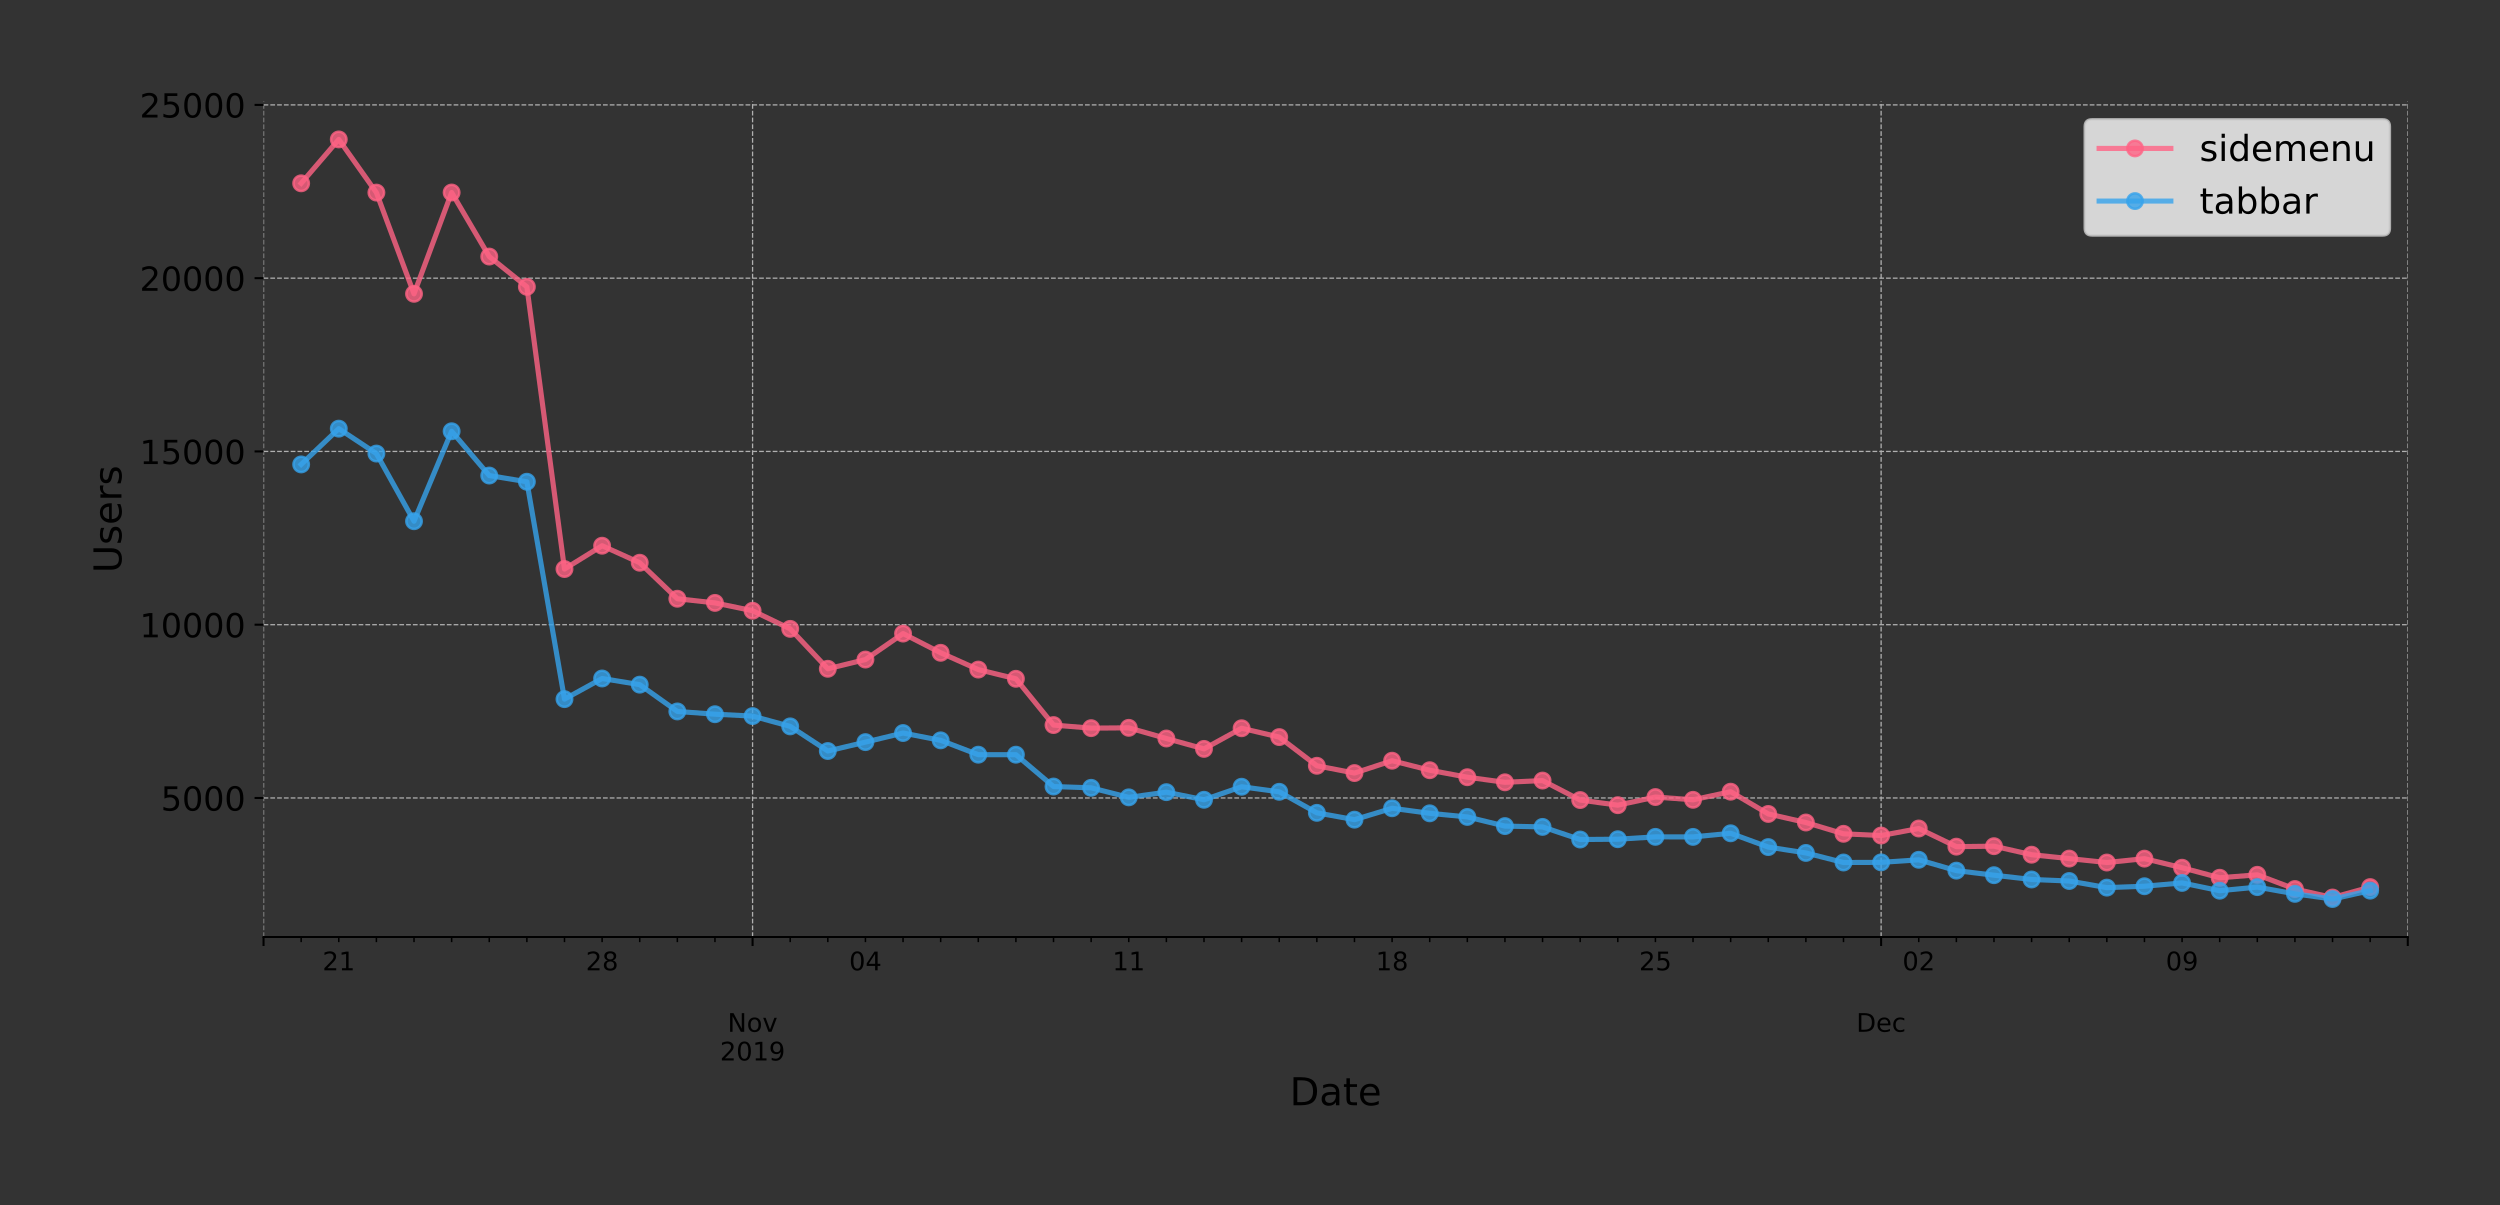 <?xml version="1.0" encoding="utf-8" standalone="no"?>
<!DOCTYPE svg PUBLIC "-//W3C//DTD SVG 1.1//EN"
  "http://www.w3.org/Graphics/SVG/1.1/DTD/svg11.dtd">
<!-- Created with matplotlib (https://matplotlib.org/) -->
<svg height="470.549pt" version="1.1" viewBox="0 0 975.873 470.549" width="975.873pt" xmlns="http://www.w3.org/2000/svg" xmlns:xlink="http://www.w3.org/1999/xlink">
 <rect x="0" y="0" width="975.873" height="470.549" fill="#333333" stroke="none"/>
 <defs>
  <style type="text/css">
*{stroke-linecap:butt;stroke-linejoin:round;}
  </style>
 </defs>
 <g id="figure_1">
  <g id="patch_1">
   <path d="M 0 470.549 
L 975.873 470.549 
L 975.873 0 
L 0 0 
z
" style="fill:none;"/>
  </g>
  <g id="axes_1">
   <g id="patch_2">
    <path d="M 102.873 365.76 
L 939.873 365.76 
L 939.873 39.6 
L 102.873 39.6 
z
" style="fill:none;"/>
   </g>
   <g id="matplotlib.axis_1">
    <g id="xtick_1">
     <g id="line2d_1">
      <path clip-path="url(#p1f8c5f7366)" d="M 102.873 365.76 
L 102.873 39.6 
" style="fill:none;stroke:#b0b0b0;stroke-dasharray:1.85,0.8;stroke-dashoffset:0;stroke-width:0.5;"/>
     </g>
     <g id="line2d_2">
      <defs>
       <path d="M 0 0 
L 0 3.5 
" id="m9f22bd5e1a" style="stroke:#000000;stroke-width:0.8;"/>
      </defs>
      <g>
       <use style="stroke:#000000;stroke-width:0.8;" x="102.873" xlink:href="#m9f22bd5e1a" y="365.76"/>
      </g>
     </g>
    </g>
    <g id="xtick_2">
     <g id="line2d_3">
      <path clip-path="url(#p1f8c5f7366)" d="M 293.768 365.76 
L 293.768 39.6 
" style="fill:none;stroke:#b0b0b0;stroke-dasharray:1.85,0.8;stroke-dashoffset:0;stroke-width:0.5;"/>
     </g>
     <g id="line2d_4">
      <g>
       <use style="stroke:#000000;stroke-width:0.8;" x="293.768" xlink:href="#m9f22bd5e1a" y="365.76"/>
      </g>
     </g>
     <g id="text_1">
      <!--  -->
      <g transform="translate(293.768 380.359)scale(0.1 -0.1)"/>
      <!--  -->
      <g transform="translate(293.768 391.557)scale(0.1 -0.1)"/>
      <!-- Nov -->
      <defs>
       <path d="M 9.812 72.906 
L 23.094 72.906 
L 55.422 11.922 
L 55.422 72.906 
L 64.984 72.906 
L 64.984 0 
L 51.703 0 
L 19.391 60.984 
L 19.391 0 
L 9.812 0 
z
" id="DejaVuSans-78"/>
       <path d="M 30.609 48.391 
Q 23.391 48.391 19.188 42.75 
Q 14.984 37.109 14.984 27.297 
Q 14.984 17.484 19.156 11.844 
Q 23.344 6.203 30.609 6.203 
Q 37.797 6.203 41.984 11.859 
Q 46.188 17.531 46.188 27.297 
Q 46.188 37.016 41.984 42.703 
Q 37.797 48.391 30.609 48.391 
z
M 30.609 56 
Q 42.328 56 49.016 48.375 
Q 55.719 40.766 55.719 27.297 
Q 55.719 13.875 49.016 6.219 
Q 42.328 -1.422 30.609 -1.422 
Q 18.844 -1.422 12.172 6.219 
Q 5.516 13.875 5.516 27.297 
Q 5.516 40.766 12.172 48.375 
Q 18.844 56 30.609 56 
z
" id="DejaVuSans-111"/>
       <path d="M 2.984 54.688 
L 12.5 54.688 
L 29.594 8.797 
L 46.688 54.688 
L 56.203 54.688 
L 35.688 0 
L 23.484 0 
z
" id="DejaVuSans-118"/>
      </defs>
      <g transform="translate(284.009 402.755)scale(0.1 -0.1)">
       <use xlink:href="#DejaVuSans-78"/>
       <use x="74.805" xlink:href="#DejaVuSans-111"/>
       <use x="135.986" xlink:href="#DejaVuSans-118"/>
      </g>
      <!-- 2019 -->
      <defs>
       <path d="M 19.188 8.297 
L 53.609 8.297 
L 53.609 0 
L 7.328 0 
L 7.328 8.297 
Q 12.938 14.109 22.625 23.891 
Q 32.328 33.688 34.812 36.531 
Q 39.547 41.844 41.422 45.531 
Q 43.312 49.219 43.312 52.781 
Q 43.312 58.594 39.234 62.25 
Q 35.156 65.922 28.609 65.922 
Q 23.969 65.922 18.812 64.312 
Q 13.672 62.703 7.812 59.422 
L 7.812 69.391 
Q 13.766 71.781 18.938 73 
Q 24.125 74.219 28.422 74.219 
Q 39.75 74.219 46.484 68.547 
Q 53.219 62.891 53.219 53.422 
Q 53.219 48.922 51.531 44.891 
Q 49.859 40.875 45.406 35.406 
Q 44.188 33.984 37.641 27.219 
Q 31.109 20.453 19.188 8.297 
z
" id="DejaVuSans-50"/>
       <path d="M 31.781 66.406 
Q 24.172 66.406 20.328 58.906 
Q 16.5 51.422 16.5 36.375 
Q 16.5 21.391 20.328 13.891 
Q 24.172 6.391 31.781 6.391 
Q 39.453 6.391 43.281 13.891 
Q 47.125 21.391 47.125 36.375 
Q 47.125 51.422 43.281 58.906 
Q 39.453 66.406 31.781 66.406 
z
M 31.781 74.219 
Q 44.047 74.219 50.516 64.516 
Q 56.984 54.828 56.984 36.375 
Q 56.984 17.969 50.516 8.266 
Q 44.047 -1.422 31.781 -1.422 
Q 19.531 -1.422 13.062 8.266 
Q 6.594 17.969 6.594 36.375 
Q 6.594 54.828 13.062 64.516 
Q 19.531 74.219 31.781 74.219 
z
" id="DejaVuSans-48"/>
       <path d="M 12.406 8.297 
L 28.516 8.297 
L 28.516 63.922 
L 10.984 60.406 
L 10.984 69.391 
L 28.422 72.906 
L 38.281 72.906 
L 38.281 8.297 
L 54.391 8.297 
L 54.391 0 
L 12.406 0 
z
" id="DejaVuSans-49"/>
       <path d="M 10.984 1.516 
L 10.984 10.5 
Q 14.703 8.734 18.5 7.812 
Q 22.312 6.891 25.984 6.891 
Q 35.75 6.891 40.891 13.453 
Q 46.047 20.016 46.781 33.406 
Q 43.953 29.203 39.594 26.953 
Q 35.25 24.703 29.984 24.703 
Q 19.047 24.703 12.672 31.312 
Q 6.297 37.938 6.297 49.422 
Q 6.297 60.641 12.938 67.422 
Q 19.578 74.219 30.609 74.219 
Q 43.266 74.219 49.922 64.516 
Q 56.594 54.828 56.594 36.375 
Q 56.594 19.141 48.406 8.859 
Q 40.234 -1.422 26.422 -1.422 
Q 22.703 -1.422 18.891 -0.688 
Q 15.094 0.047 10.984 1.516 
z
M 30.609 32.422 
Q 37.25 32.422 41.125 36.953 
Q 45.016 41.5 45.016 49.422 
Q 45.016 57.281 41.125 61.844 
Q 37.25 66.406 30.609 66.406 
Q 23.969 66.406 20.094 61.844 
Q 16.219 57.281 16.219 49.422 
Q 16.219 41.5 20.094 36.953 
Q 23.969 32.422 30.609 32.422 
z
" id="DejaVuSans-57"/>
      </defs>
      <g transform="translate(281.043 413.952)scale(0.1 -0.1)">
       <use xlink:href="#DejaVuSans-50"/>
       <use x="63.623" xlink:href="#DejaVuSans-48"/>
       <use x="127.246" xlink:href="#DejaVuSans-49"/>
       <use x="190.869" xlink:href="#DejaVuSans-57"/>
      </g>
     </g>
    </g>
    <g id="xtick_3">
     <g id="line2d_5">
      <path clip-path="url(#p1f8c5f7366)" d="M 734.294 365.76 
L 734.294 39.6 
" style="fill:none;stroke:#b0b0b0;stroke-dasharray:1.85,0.8;stroke-dashoffset:0;stroke-width:0.5;"/>
     </g>
     <g id="line2d_6">
      <g>
       <use style="stroke:#000000;stroke-width:0.8;" x="734.294" xlink:href="#m9f22bd5e1a" y="365.76"/>
      </g>
     </g>
     <g id="text_2">
      <!--  -->
      <g transform="translate(734.294 380.359)scale(0.1 -0.1)"/>
      <!--  -->
      <g transform="translate(734.294 391.557)scale(0.1 -0.1)"/>
      <!-- Dec -->
      <defs>
       <path d="M 19.672 64.797 
L 19.672 8.109 
L 31.594 8.109 
Q 46.688 8.109 53.688 14.938 
Q 60.688 21.781 60.688 36.531 
Q 60.688 51.172 53.688 57.984 
Q 46.688 64.797 31.594 64.797 
z
M 9.812 72.906 
L 30.078 72.906 
Q 51.266 72.906 61.172 64.094 
Q 71.094 55.281 71.094 36.531 
Q 71.094 17.672 61.125 8.828 
Q 51.172 0 30.078 0 
L 9.812 0 
z
" id="DejaVuSans-68"/>
       <path d="M 56.203 29.594 
L 56.203 25.203 
L 14.891 25.203 
Q 15.484 15.922 20.484 11.062 
Q 25.484 6.203 34.422 6.203 
Q 39.594 6.203 44.453 7.469 
Q 49.312 8.734 54.109 11.281 
L 54.109 2.781 
Q 49.266 0.734 44.188 -0.344 
Q 39.109 -1.422 33.891 -1.422 
Q 20.797 -1.422 13.156 6.188 
Q 5.516 13.812 5.516 26.812 
Q 5.516 40.234 12.766 48.109 
Q 20.016 56 32.328 56 
Q 43.359 56 49.781 48.891 
Q 56.203 41.797 56.203 29.594 
z
M 47.219 32.234 
Q 47.125 39.594 43.094 43.984 
Q 39.062 48.391 32.422 48.391 
Q 24.906 48.391 20.391 44.141 
Q 15.875 39.891 15.188 32.172 
z
" id="DejaVuSans-101"/>
       <path d="M 48.781 52.594 
L 48.781 44.188 
Q 44.969 46.297 41.141 47.344 
Q 37.312 48.391 33.406 48.391 
Q 24.656 48.391 19.812 42.844 
Q 14.984 37.312 14.984 27.297 
Q 14.984 17.281 19.812 11.734 
Q 24.656 6.203 33.406 6.203 
Q 37.312 6.203 41.141 7.25 
Q 44.969 8.297 48.781 10.406 
L 48.781 2.094 
Q 45.016 0.344 40.984 -0.531 
Q 36.969 -1.422 32.422 -1.422 
Q 20.062 -1.422 12.781 6.344 
Q 5.516 14.109 5.516 27.297 
Q 5.516 40.672 12.859 48.328 
Q 20.219 56 33.016 56 
Q 37.156 56 41.109 55.141 
Q 45.062 54.297 48.781 52.594 
z
" id="DejaVuSans-99"/>
      </defs>
      <g transform="translate(724.619 402.755)scale(0.1 -0.1)">
       <use xlink:href="#DejaVuSans-68"/>
       <use x="77.002" xlink:href="#DejaVuSans-101"/>
       <use x="138.525" xlink:href="#DejaVuSans-99"/>
      </g>
     </g>
    </g>
    <g id="xtick_4">
     <g id="line2d_7">
      <path clip-path="url(#p1f8c5f7366)" d="M 939.873 365.76 
L 939.873 39.6 
" style="fill:none;stroke:#b0b0b0;stroke-dasharray:1.85,0.8;stroke-dashoffset:0;stroke-width:0.5;"/>
     </g>
     <g id="line2d_8">
      <g>
       <use style="stroke:#000000;stroke-width:0.8;" x="939.873" xlink:href="#m9f22bd5e1a" y="365.76"/>
      </g>
     </g>
    </g>
    <g id="xtick_5">
     <g id="line2d_9">
      <defs>
       <path d="M 0 0 
L 0 2 
" id="m2d9efdd834" style="stroke:#000000;stroke-width:0.6;"/>
      </defs>
      <g>
       <use style="stroke:#000000;stroke-width:0.6;" x="117.558" xlink:href="#m2d9efdd834" y="365.76"/>
      </g>
     </g>
    </g>
    <g id="xtick_6">
     <g id="line2d_10">
      <g>
       <use style="stroke:#000000;stroke-width:0.6;" x="132.242" xlink:href="#m2d9efdd834" y="365.76"/>
      </g>
     </g>
     <g id="text_3">
      <!-- 21 -->
      <g transform="translate(125.879 378.759)scale(0.1 -0.1)">
       <use xlink:href="#DejaVuSans-50"/>
       <use x="63.623" xlink:href="#DejaVuSans-49"/>
      </g>
     </g>
    </g>
    <g id="xtick_7">
     <g id="line2d_11">
      <g>
       <use style="stroke:#000000;stroke-width:0.6;" x="146.926" xlink:href="#m2d9efdd834" y="365.76"/>
      </g>
     </g>
    </g>
    <g id="xtick_8">
     <g id="line2d_12">
      <g>
       <use style="stroke:#000000;stroke-width:0.6;" x="161.61" xlink:href="#m2d9efdd834" y="365.76"/>
      </g>
     </g>
    </g>
    <g id="xtick_9">
     <g id="line2d_13">
      <g>
       <use style="stroke:#000000;stroke-width:0.6;" x="176.294" xlink:href="#m2d9efdd834" y="365.76"/>
      </g>
     </g>
    </g>
    <g id="xtick_10">
     <g id="line2d_14">
      <g>
       <use style="stroke:#000000;stroke-width:0.6;" x="190.979" xlink:href="#m2d9efdd834" y="365.76"/>
      </g>
     </g>
    </g>
    <g id="xtick_11">
     <g id="line2d_15">
      <g>
       <use style="stroke:#000000;stroke-width:0.6;" x="205.663" xlink:href="#m2d9efdd834" y="365.76"/>
      </g>
     </g>
    </g>
    <g id="xtick_12">
     <g id="line2d_16">
      <g>
       <use style="stroke:#000000;stroke-width:0.6;" x="220.347" xlink:href="#m2d9efdd834" y="365.76"/>
      </g>
     </g>
    </g>
    <g id="xtick_13">
     <g id="line2d_17">
      <g>
       <use style="stroke:#000000;stroke-width:0.6;" x="235.031" xlink:href="#m2d9efdd834" y="365.76"/>
      </g>
     </g>
     <g id="text_4">
      <!-- 28 -->
      <defs>
       <path d="M 31.781 34.625 
Q 24.75 34.625 20.719 30.859 
Q 16.703 27.094 16.703 20.516 
Q 16.703 13.922 20.719 10.156 
Q 24.75 6.391 31.781 6.391 
Q 38.812 6.391 42.859 10.172 
Q 46.922 13.969 46.922 20.516 
Q 46.922 27.094 42.891 30.859 
Q 38.875 34.625 31.781 34.625 
z
M 21.922 38.812 
Q 15.578 40.375 12.031 44.719 
Q 8.5 49.078 8.5 55.328 
Q 8.5 64.062 14.719 69.141 
Q 20.953 74.219 31.781 74.219 
Q 42.672 74.219 48.875 69.141 
Q 55.078 64.062 55.078 55.328 
Q 55.078 49.078 51.531 44.719 
Q 48 40.375 41.703 38.812 
Q 48.828 37.156 52.797 32.312 
Q 56.781 27.484 56.781 20.516 
Q 56.781 9.906 50.312 4.234 
Q 43.844 -1.422 31.781 -1.422 
Q 19.734 -1.422 13.25 4.234 
Q 6.781 9.906 6.781 20.516 
Q 6.781 27.484 10.781 32.312 
Q 14.797 37.156 21.922 38.812 
z
M 18.312 54.391 
Q 18.312 48.734 21.844 45.562 
Q 25.391 42.391 31.781 42.391 
Q 38.141 42.391 41.719 45.562 
Q 45.312 48.734 45.312 54.391 
Q 45.312 60.062 41.719 63.234 
Q 38.141 66.406 31.781 66.406 
Q 25.391 66.406 21.844 63.234 
Q 18.312 60.062 18.312 54.391 
z
" id="DejaVuSans-56"/>
      </defs>
      <g transform="translate(228.669 378.759)scale(0.1 -0.1)">
       <use xlink:href="#DejaVuSans-50"/>
       <use x="63.623" xlink:href="#DejaVuSans-56"/>
      </g>
     </g>
    </g>
    <g id="xtick_14">
     <g id="line2d_18">
      <g>
       <use style="stroke:#000000;stroke-width:0.6;" x="249.716" xlink:href="#m2d9efdd834" y="365.76"/>
      </g>
     </g>
    </g>
    <g id="xtick_15">
     <g id="line2d_19">
      <g>
       <use style="stroke:#000000;stroke-width:0.6;" x="264.4" xlink:href="#m2d9efdd834" y="365.76"/>
      </g>
     </g>
    </g>
    <g id="xtick_16">
     <g id="line2d_20">
      <g>
       <use style="stroke:#000000;stroke-width:0.6;" x="279.084" xlink:href="#m2d9efdd834" y="365.76"/>
      </g>
     </g>
    </g>
    <g id="xtick_17">
     <g id="line2d_21">
      <g>
       <use style="stroke:#000000;stroke-width:0.6;" x="308.452" xlink:href="#m2d9efdd834" y="365.76"/>
      </g>
     </g>
    </g>
    <g id="xtick_18">
     <g id="line2d_22">
      <g>
       <use style="stroke:#000000;stroke-width:0.6;" x="323.137" xlink:href="#m2d9efdd834" y="365.76"/>
      </g>
     </g>
    </g>
    <g id="xtick_19">
     <g id="line2d_23">
      <g>
       <use style="stroke:#000000;stroke-width:0.6;" x="337.821" xlink:href="#m2d9efdd834" y="365.76"/>
      </g>
     </g>
     <g id="text_5">
      <!-- 04 -->
      <defs>
       <path d="M 37.797 64.312 
L 12.891 25.391 
L 37.797 25.391 
z
M 35.203 72.906 
L 47.609 72.906 
L 47.609 25.391 
L 58.016 25.391 
L 58.016 17.188 
L 47.609 17.188 
L 47.609 0 
L 37.797 0 
L 37.797 17.188 
L 4.891 17.188 
L 4.891 26.703 
z
" id="DejaVuSans-52"/>
      </defs>
      <g transform="translate(331.458 378.759)scale(0.1 -0.1)">
       <use xlink:href="#DejaVuSans-48"/>
       <use x="63.623" xlink:href="#DejaVuSans-52"/>
      </g>
     </g>
    </g>
    <g id="xtick_20">
     <g id="line2d_24">
      <g>
       <use style="stroke:#000000;stroke-width:0.6;" x="352.505" xlink:href="#m2d9efdd834" y="365.76"/>
      </g>
     </g>
    </g>
    <g id="xtick_21">
     <g id="line2d_25">
      <g>
       <use style="stroke:#000000;stroke-width:0.6;" x="367.189" xlink:href="#m2d9efdd834" y="365.76"/>
      </g>
     </g>
    </g>
    <g id="xtick_22">
     <g id="line2d_26">
      <g>
       <use style="stroke:#000000;stroke-width:0.6;" x="381.873" xlink:href="#m2d9efdd834" y="365.76"/>
      </g>
     </g>
    </g>
    <g id="xtick_23">
     <g id="line2d_27">
      <g>
       <use style="stroke:#000000;stroke-width:0.6;" x="396.558" xlink:href="#m2d9efdd834" y="365.76"/>
      </g>
     </g>
    </g>
    <g id="xtick_24">
     <g id="line2d_28">
      <g>
       <use style="stroke:#000000;stroke-width:0.6;" x="411.242" xlink:href="#m2d9efdd834" y="365.76"/>
      </g>
     </g>
    </g>
    <g id="xtick_25">
     <g id="line2d_29">
      <g>
       <use style="stroke:#000000;stroke-width:0.6;" x="425.926" xlink:href="#m2d9efdd834" y="365.76"/>
      </g>
     </g>
    </g>
    <g id="xtick_26">
     <g id="line2d_30">
      <g>
       <use style="stroke:#000000;stroke-width:0.6;" x="440.61" xlink:href="#m2d9efdd834" y="365.76"/>
      </g>
     </g>
     <g id="text_6">
      <!-- 11 -->
      <g transform="translate(434.248 378.759)scale(0.1 -0.1)">
       <use xlink:href="#DejaVuSans-49"/>
       <use x="63.623" xlink:href="#DejaVuSans-49"/>
      </g>
     </g>
    </g>
    <g id="xtick_27">
     <g id="line2d_31">
      <g>
       <use style="stroke:#000000;stroke-width:0.6;" x="455.294" xlink:href="#m2d9efdd834" y="365.76"/>
      </g>
     </g>
    </g>
    <g id="xtick_28">
     <g id="line2d_32">
      <g>
       <use style="stroke:#000000;stroke-width:0.6;" x="469.979" xlink:href="#m2d9efdd834" y="365.76"/>
      </g>
     </g>
    </g>
    <g id="xtick_29">
     <g id="line2d_33">
      <g>
       <use style="stroke:#000000;stroke-width:0.6;" x="484.663" xlink:href="#m2d9efdd834" y="365.76"/>
      </g>
     </g>
    </g>
    <g id="xtick_30">
     <g id="line2d_34">
      <g>
       <use style="stroke:#000000;stroke-width:0.6;" x="499.347" xlink:href="#m2d9efdd834" y="365.76"/>
      </g>
     </g>
    </g>
    <g id="xtick_31">
     <g id="line2d_35">
      <g>
       <use style="stroke:#000000;stroke-width:0.6;" x="514.031" xlink:href="#m2d9efdd834" y="365.76"/>
      </g>
     </g>
    </g>
    <g id="xtick_32">
     <g id="line2d_36">
      <g>
       <use style="stroke:#000000;stroke-width:0.6;" x="528.716" xlink:href="#m2d9efdd834" y="365.76"/>
      </g>
     </g>
    </g>
    <g id="xtick_33">
     <g id="line2d_37">
      <g>
       <use style="stroke:#000000;stroke-width:0.6;" x="543.4" xlink:href="#m2d9efdd834" y="365.76"/>
      </g>
     </g>
     <g id="text_7">
      <!-- 18 -->
      <g transform="translate(537.037 378.759)scale(0.1 -0.1)">
       <use xlink:href="#DejaVuSans-49"/>
       <use x="63.623" xlink:href="#DejaVuSans-56"/>
      </g>
     </g>
    </g>
    <g id="xtick_34">
     <g id="line2d_38">
      <g>
       <use style="stroke:#000000;stroke-width:0.6;" x="558.084" xlink:href="#m2d9efdd834" y="365.76"/>
      </g>
     </g>
    </g>
    <g id="xtick_35">
     <g id="line2d_39">
      <g>
       <use style="stroke:#000000;stroke-width:0.6;" x="572.768" xlink:href="#m2d9efdd834" y="365.76"/>
      </g>
     </g>
    </g>
    <g id="xtick_36">
     <g id="line2d_40">
      <g>
       <use style="stroke:#000000;stroke-width:0.6;" x="587.452" xlink:href="#m2d9efdd834" y="365.76"/>
      </g>
     </g>
    </g>
    <g id="xtick_37">
     <g id="line2d_41">
      <g>
       <use style="stroke:#000000;stroke-width:0.6;" x="602.137" xlink:href="#m2d9efdd834" y="365.76"/>
      </g>
     </g>
    </g>
    <g id="xtick_38">
     <g id="line2d_42">
      <g>
       <use style="stroke:#000000;stroke-width:0.6;" x="616.821" xlink:href="#m2d9efdd834" y="365.76"/>
      </g>
     </g>
    </g>
    <g id="xtick_39">
     <g id="line2d_43">
      <g>
       <use style="stroke:#000000;stroke-width:0.6;" x="631.505" xlink:href="#m2d9efdd834" y="365.76"/>
      </g>
     </g>
    </g>
    <g id="xtick_40">
     <g id="line2d_44">
      <g>
       <use style="stroke:#000000;stroke-width:0.6;" x="646.189" xlink:href="#m2d9efdd834" y="365.76"/>
      </g>
     </g>
     <g id="text_8">
      <!-- 25 -->
      <defs>
       <path d="M 10.797 72.906 
L 49.516 72.906 
L 49.516 64.594 
L 19.828 64.594 
L 19.828 46.734 
Q 21.969 47.469 24.109 47.828 
Q 26.266 48.188 28.422 48.188 
Q 40.625 48.188 47.75 41.5 
Q 54.891 34.812 54.891 23.391 
Q 54.891 11.625 47.562 5.094 
Q 40.234 -1.422 26.906 -1.422 
Q 22.312 -1.422 17.547 -0.641 
Q 12.797 0.141 7.719 1.703 
L 7.719 11.625 
Q 12.109 9.234 16.797 8.062 
Q 21.484 6.891 26.703 6.891 
Q 35.156 6.891 40.078 11.328 
Q 45.016 15.766 45.016 23.391 
Q 45.016 31 40.078 35.438 
Q 35.156 39.891 26.703 39.891 
Q 22.75 39.891 18.812 39.016 
Q 14.891 38.141 10.797 36.281 
z
" id="DejaVuSans-53"/>
      </defs>
      <g transform="translate(639.827 378.759)scale(0.1 -0.1)">
       <use xlink:href="#DejaVuSans-50"/>
       <use x="63.623" xlink:href="#DejaVuSans-53"/>
      </g>
     </g>
    </g>
    <g id="xtick_41">
     <g id="line2d_45">
      <g>
       <use style="stroke:#000000;stroke-width:0.6;" x="660.873" xlink:href="#m2d9efdd834" y="365.76"/>
      </g>
     </g>
    </g>
    <g id="xtick_42">
     <g id="line2d_46">
      <g>
       <use style="stroke:#000000;stroke-width:0.6;" x="675.558" xlink:href="#m2d9efdd834" y="365.76"/>
      </g>
     </g>
    </g>
    <g id="xtick_43">
     <g id="line2d_47">
      <g>
       <use style="stroke:#000000;stroke-width:0.6;" x="690.242" xlink:href="#m2d9efdd834" y="365.76"/>
      </g>
     </g>
    </g>
    <g id="xtick_44">
     <g id="line2d_48">
      <g>
       <use style="stroke:#000000;stroke-width:0.6;" x="704.926" xlink:href="#m2d9efdd834" y="365.76"/>
      </g>
     </g>
    </g>
    <g id="xtick_45">
     <g id="line2d_49">
      <g>
       <use style="stroke:#000000;stroke-width:0.6;" x="719.61" xlink:href="#m2d9efdd834" y="365.76"/>
      </g>
     </g>
    </g>
    <g id="xtick_46">
     <g id="line2d_50">
      <g>
       <use style="stroke:#000000;stroke-width:0.6;" x="748.979" xlink:href="#m2d9efdd834" y="365.76"/>
      </g>
     </g>
     <g id="text_9">
      <!-- 02 -->
      <g transform="translate(742.616 378.759)scale(0.1 -0.1)">
       <use xlink:href="#DejaVuSans-48"/>
       <use x="63.623" xlink:href="#DejaVuSans-50"/>
      </g>
     </g>
    </g>
    <g id="xtick_47">
     <g id="line2d_51">
      <g>
       <use style="stroke:#000000;stroke-width:0.6;" x="763.663" xlink:href="#m2d9efdd834" y="365.76"/>
      </g>
     </g>
    </g>
    <g id="xtick_48">
     <g id="line2d_52">
      <g>
       <use style="stroke:#000000;stroke-width:0.6;" x="778.347" xlink:href="#m2d9efdd834" y="365.76"/>
      </g>
     </g>
    </g>
    <g id="xtick_49">
     <g id="line2d_53">
      <g>
       <use style="stroke:#000000;stroke-width:0.6;" x="793.031" xlink:href="#m2d9efdd834" y="365.76"/>
      </g>
     </g>
    </g>
    <g id="xtick_50">
     <g id="line2d_54">
      <g>
       <use style="stroke:#000000;stroke-width:0.6;" x="807.716" xlink:href="#m2d9efdd834" y="365.76"/>
      </g>
     </g>
    </g>
    <g id="xtick_51">
     <g id="line2d_55">
      <g>
       <use style="stroke:#000000;stroke-width:0.6;" x="822.4" xlink:href="#m2d9efdd834" y="365.76"/>
      </g>
     </g>
    </g>
    <g id="xtick_52">
     <g id="line2d_56">
      <g>
       <use style="stroke:#000000;stroke-width:0.6;" x="837.084" xlink:href="#m2d9efdd834" y="365.76"/>
      </g>
     </g>
    </g>
    <g id="xtick_53">
     <g id="line2d_57">
      <g>
       <use style="stroke:#000000;stroke-width:0.6;" x="851.768" xlink:href="#m2d9efdd834" y="365.76"/>
      </g>
     </g>
     <g id="text_10">
      <!-- 09 -->
      <g transform="translate(845.406 378.759)scale(0.1 -0.1)">
       <use xlink:href="#DejaVuSans-48"/>
       <use x="63.623" xlink:href="#DejaVuSans-57"/>
      </g>
     </g>
    </g>
    <g id="xtick_54">
     <g id="line2d_58">
      <g>
       <use style="stroke:#000000;stroke-width:0.6;" x="866.452" xlink:href="#m2d9efdd834" y="365.76"/>
      </g>
     </g>
    </g>
    <g id="xtick_55">
     <g id="line2d_59">
      <g>
       <use style="stroke:#000000;stroke-width:0.6;" x="881.137" xlink:href="#m2d9efdd834" y="365.76"/>
      </g>
     </g>
    </g>
    <g id="xtick_56">
     <g id="line2d_60">
      <g>
       <use style="stroke:#000000;stroke-width:0.6;" x="895.821" xlink:href="#m2d9efdd834" y="365.76"/>
      </g>
     </g>
    </g>
    <g id="xtick_57">
     <g id="line2d_61">
      <g>
       <use style="stroke:#000000;stroke-width:0.6;" x="910.505" xlink:href="#m2d9efdd834" y="365.76"/>
      </g>
     </g>
    </g>
    <g id="xtick_58">
     <g id="line2d_62">
      <g>
       <use style="stroke:#000000;stroke-width:0.6;" x="925.189" xlink:href="#m2d9efdd834" y="365.76"/>
      </g>
     </g>
    </g>
    <g id="text_11">
     <!-- Date -->
     <defs>
      <path d="M 34.281 27.484 
Q 23.391 27.484 19.188 25 
Q 14.984 22.516 14.984 16.5 
Q 14.984 11.719 18.141 8.906 
Q 21.297 6.109 26.703 6.109 
Q 34.188 6.109 38.703 11.406 
Q 43.219 16.703 43.219 25.484 
L 43.219 27.484 
z
M 52.203 31.203 
L 52.203 0 
L 43.219 0 
L 43.219 8.297 
Q 40.141 3.328 35.547 0.953 
Q 30.953 -1.422 24.312 -1.422 
Q 15.922 -1.422 10.953 3.297 
Q 6 8.016 6 15.922 
Q 6 25.141 12.172 29.828 
Q 18.359 34.516 30.609 34.516 
L 43.219 34.516 
L 43.219 35.406 
Q 43.219 41.609 39.141 45 
Q 35.062 48.391 27.688 48.391 
Q 23 48.391 18.547 47.266 
Q 14.109 46.141 10.016 43.891 
L 10.016 52.203 
Q 14.938 54.109 19.578 55.047 
Q 24.219 56 28.609 56 
Q 40.484 56 46.344 49.844 
Q 52.203 43.703 52.203 31.203 
z
" id="DejaVuSans-97"/>
      <path d="M 18.312 70.219 
L 18.312 54.688 
L 36.812 54.688 
L 36.812 47.703 
L 18.312 47.703 
L 18.312 18.016 
Q 18.312 11.328 20.141 9.422 
Q 21.969 7.516 27.594 7.516 
L 36.812 7.516 
L 36.812 0 
L 27.594 0 
Q 17.188 0 13.234 3.875 
Q 9.281 7.766 9.281 18.016 
L 9.281 47.703 
L 2.688 47.703 
L 2.688 54.688 
L 9.281 54.688 
L 9.281 70.219 
z
" id="DejaVuSans-116"/>
     </defs>
     <g transform="translate(503.447 431.43)scale(0.15 -0.15)">
      <use xlink:href="#DejaVuSans-68"/>
      <use x="77.002" xlink:href="#DejaVuSans-97"/>
      <use x="138.281" xlink:href="#DejaVuSans-116"/>
      <use x="177.49" xlink:href="#DejaVuSans-101"/>
     </g>
    </g>
   </g>
   <g id="matplotlib.axis_2">
    <g id="ytick_1">
     <g id="line2d_63">
      <path clip-path="url(#p1f8c5f7366)" d="M 102.873 311.489 
L 939.873 311.489 
" style="fill:none;stroke:#b0b0b0;stroke-dasharray:1.85,0.8;stroke-dashoffset:0;stroke-width:0.5;"/>
     </g>
     <g id="line2d_64">
      <defs>
       <path d="M 0 0 
L -3.5 0 
" id="mba8ced4be2" style="stroke:#000000;stroke-width:0.8;"/>
      </defs>
      <g>
       <use style="stroke:#000000;stroke-width:0.8;" x="102.873" xlink:href="#mba8ced4be2" y="311.489"/>
      </g>
     </g>
     <g id="text_12">
      <!-- 5000 -->
      <g transform="translate(62.788 316.428)scale(0.13 -0.13)">
       <use xlink:href="#DejaVuSans-53"/>
       <use x="63.623" xlink:href="#DejaVuSans-48"/>
       <use x="127.246" xlink:href="#DejaVuSans-48"/>
       <use x="190.869" xlink:href="#DejaVuSans-48"/>
      </g>
     </g>
    </g>
    <g id="ytick_2">
     <g id="line2d_65">
      <path clip-path="url(#p1f8c5f7366)" d="M 102.873 243.851 
L 939.873 243.851 
" style="fill:none;stroke:#b0b0b0;stroke-dasharray:1.85,0.8;stroke-dashoffset:0;stroke-width:0.5;"/>
     </g>
     <g id="line2d_66">
      <g>
       <use style="stroke:#000000;stroke-width:0.8;" x="102.873" xlink:href="#mba8ced4be2" y="243.851"/>
      </g>
     </g>
     <g id="text_13">
      <!-- 10000 -->
      <g transform="translate(54.517 248.79)scale(0.13 -0.13)">
       <use xlink:href="#DejaVuSans-49"/>
       <use x="63.623" xlink:href="#DejaVuSans-48"/>
       <use x="127.246" xlink:href="#DejaVuSans-48"/>
       <use x="190.869" xlink:href="#DejaVuSans-48"/>
       <use x="254.492" xlink:href="#DejaVuSans-48"/>
      </g>
     </g>
    </g>
    <g id="ytick_3">
     <g id="line2d_67">
      <path clip-path="url(#p1f8c5f7366)" d="M 102.873 176.214 
L 939.873 176.214 
" style="fill:none;stroke:#b0b0b0;stroke-dasharray:1.85,0.8;stroke-dashoffset:0;stroke-width:0.5;"/>
     </g>
     <g id="line2d_68">
      <g>
       <use style="stroke:#000000;stroke-width:0.8;" x="102.873" xlink:href="#mba8ced4be2" y="176.214"/>
      </g>
     </g>
     <g id="text_14">
      <!-- 15000 -->
      <g transform="translate(54.517 181.153)scale(0.13 -0.13)">
       <use xlink:href="#DejaVuSans-49"/>
       <use x="63.623" xlink:href="#DejaVuSans-53"/>
       <use x="127.246" xlink:href="#DejaVuSans-48"/>
       <use x="190.869" xlink:href="#DejaVuSans-48"/>
       <use x="254.492" xlink:href="#DejaVuSans-48"/>
      </g>
     </g>
    </g>
    <g id="ytick_4">
     <g id="line2d_69">
      <path clip-path="url(#p1f8c5f7366)" d="M 102.873 108.576 
L 939.873 108.576 
" style="fill:none;stroke:#b0b0b0;stroke-dasharray:1.85,0.8;stroke-dashoffset:0;stroke-width:0.5;"/>
     </g>
     <g id="line2d_70">
      <g>
       <use style="stroke:#000000;stroke-width:0.8;" x="102.873" xlink:href="#mba8ced4be2" y="108.576"/>
      </g>
     </g>
     <g id="text_15">
      <!-- 20000 -->
      <g transform="translate(54.517 113.515)scale(0.13 -0.13)">
       <use xlink:href="#DejaVuSans-50"/>
       <use x="63.623" xlink:href="#DejaVuSans-48"/>
       <use x="127.246" xlink:href="#DejaVuSans-48"/>
       <use x="190.869" xlink:href="#DejaVuSans-48"/>
       <use x="254.492" xlink:href="#DejaVuSans-48"/>
      </g>
     </g>
    </g>
    <g id="ytick_5">
     <g id="line2d_71">
      <path clip-path="url(#p1f8c5f7366)" d="M 102.873 40.939 
L 939.873 40.939 
" style="fill:none;stroke:#b0b0b0;stroke-dasharray:1.85,0.8;stroke-dashoffset:0;stroke-width:0.5;"/>
     </g>
     <g id="line2d_72">
      <g>
       <use style="stroke:#000000;stroke-width:0.8;" x="102.873" xlink:href="#mba8ced4be2" y="40.939"/>
      </g>
     </g>
     <g id="text_16">
      <!-- 25000 -->
      <g transform="translate(54.517 45.878)scale(0.13 -0.13)">
       <use xlink:href="#DejaVuSans-50"/>
       <use x="63.623" xlink:href="#DejaVuSans-53"/>
       <use x="127.246" xlink:href="#DejaVuSans-48"/>
       <use x="190.869" xlink:href="#DejaVuSans-48"/>
       <use x="254.492" xlink:href="#DejaVuSans-48"/>
      </g>
     </g>
    </g>
    <g id="text_17">
     <!-- Users -->
     <defs>
      <path d="M 8.688 72.906 
L 18.609 72.906 
L 18.609 28.609 
Q 18.609 16.891 22.844 11.734 
Q 27.094 6.594 36.625 6.594 
Q 46.094 6.594 50.344 11.734 
Q 54.594 16.891 54.594 28.609 
L 54.594 72.906 
L 64.5 72.906 
L 64.5 27.391 
Q 64.5 13.141 57.438 5.859 
Q 50.391 -1.422 36.625 -1.422 
Q 22.797 -1.422 15.734 5.859 
Q 8.688 13.141 8.688 27.391 
z
" id="DejaVuSans-85"/>
      <path d="M 44.281 53.078 
L 44.281 44.578 
Q 40.484 46.531 36.375 47.5 
Q 32.281 48.484 27.875 48.484 
Q 21.188 48.484 17.844 46.438 
Q 14.5 44.391 14.5 40.281 
Q 14.5 37.156 16.891 35.375 
Q 19.281 33.594 26.516 31.984 
L 29.594 31.297 
Q 39.156 29.25 43.188 25.516 
Q 47.219 21.781 47.219 15.094 
Q 47.219 7.469 41.188 3.016 
Q 35.156 -1.422 24.609 -1.422 
Q 20.219 -1.422 15.453 -0.562 
Q 10.688 0.297 5.422 2 
L 5.422 11.281 
Q 10.406 8.688 15.234 7.391 
Q 20.062 6.109 24.812 6.109 
Q 31.156 6.109 34.562 8.281 
Q 37.984 10.453 37.984 14.406 
Q 37.984 18.062 35.516 20.016 
Q 33.062 21.969 24.703 23.781 
L 21.578 24.516 
Q 13.234 26.266 9.516 29.906 
Q 5.812 33.547 5.812 39.891 
Q 5.812 47.609 11.281 51.797 
Q 16.75 56 26.812 56 
Q 31.781 56 36.172 55.266 
Q 40.578 54.547 44.281 53.078 
z
" id="DejaVuSans-115"/>
      <path d="M 41.109 46.297 
Q 39.594 47.172 37.812 47.578 
Q 36.031 48 33.891 48 
Q 26.266 48 22.188 43.047 
Q 18.109 38.094 18.109 28.812 
L 18.109 0 
L 9.078 0 
L 9.078 54.688 
L 18.109 54.688 
L 18.109 46.188 
Q 20.953 51.172 25.484 53.578 
Q 30.031 56 36.531 56 
Q 37.453 56 38.578 55.875 
Q 39.703 55.766 41.062 55.516 
z
" id="DejaVuSans-114"/>
     </defs>
     <g transform="translate(47.398 223.682)rotate(-90)scale(0.15 -0.15)">
      <use xlink:href="#DejaVuSans-85"/>
      <use x="73.193" xlink:href="#DejaVuSans-115"/>
      <use x="125.293" xlink:href="#DejaVuSans-101"/>
      <use x="186.816" xlink:href="#DejaVuSans-114"/>
      <use x="227.93" xlink:href="#DejaVuSans-115"/>
     </g>
    </g>
   </g>
   <g id="line2d_73">
    <path clip-path="url(#p1f8c5f7366)" d="M 117.558 71.552 
L 132.242 54.426 
L 146.926 75.177 
L 161.61 114.691 
L 176.294 75.15 
L 190.979 100.149 
L 205.663 111.958 
L 220.347 222.126 
L 235.031 213.022 
L 249.716 219.664 
L 264.4 233.719 
L 279.084 235.343 
L 293.768 238.4 
L 308.452 245.475 
L 323.137 261.058 
L 337.821 257.46 
L 352.505 247.314 
L 367.189 254.822 
L 381.873 261.369 
L 396.558 264.968 
L 411.242 283.027 
L 425.926 284.231 
L 440.61 284.109 
L 455.294 288.276 
L 469.979 292.334 
L 484.663 284.272 
L 499.347 287.721 
L 514.031 298.922 
L 528.716 301.763 
L 543.4 296.947 
L 558.084 300.653 
L 572.768 303.386 
L 587.452 305.374 
L 602.137 304.698 
L 616.821 312.3 
L 631.505 314.303 
L 646.189 311.124 
L 660.873 312.206 
L 675.558 309.04 
L 690.242 317.725 
L 704.926 321.066 
L 719.61 325.476 
L 734.294 326.153 
L 748.979 323.407 
L 763.663 330.495 
L 778.347 330.306 
L 793.031 333.633 
L 807.716 335.148 
L 822.4 336.691 
L 837.084 335.175 
L 851.768 338.72 
L 866.452 342.629 
L 881.137 341.479 
L 895.821 347.026 
L 910.505 350.353 
L 925.189 346.268 
" style="fill:none;stroke:#ff6384;stroke-linecap:square;stroke-opacity:0.8;stroke-width:2;"/>
    <defs>
     <path d="M 0 3 
C 0.796 3 1.559 2.684 2.121 2.121 
C 2.684 1.559 3 0.796 3 0 
C 3 -0.796 2.684 -1.559 2.121 -2.121 
C 1.559 -2.684 0.796 -3 0 -3 
C -0.796 -3 -1.559 -2.684 -2.121 -2.121 
C -2.684 -1.559 -3 -0.796 -3 0 
C -3 0.796 -2.684 1.559 -2.121 2.121 
C -1.559 2.684 -0.796 3 0 3 
z
" id="md43400818f" style="stroke:#ff6384;stroke-opacity:0.8;"/>
    </defs>
    <g clip-path="url(#p1f8c5f7366)">
     <use style="fill:#ff6384;fill-opacity:0.8;stroke:#ff6384;stroke-opacity:0.8;" x="117.558" xlink:href="#md43400818f" y="71.552"/>
     <use style="fill:#ff6384;fill-opacity:0.8;stroke:#ff6384;stroke-opacity:0.8;" x="132.242" xlink:href="#md43400818f" y="54.426"/>
     <use style="fill:#ff6384;fill-opacity:0.8;stroke:#ff6384;stroke-opacity:0.8;" x="146.926" xlink:href="#md43400818f" y="75.177"/>
     <use style="fill:#ff6384;fill-opacity:0.8;stroke:#ff6384;stroke-opacity:0.8;" x="161.61" xlink:href="#md43400818f" y="114.691"/>
     <use style="fill:#ff6384;fill-opacity:0.8;stroke:#ff6384;stroke-opacity:0.8;" x="176.294" xlink:href="#md43400818f" y="75.15"/>
     <use style="fill:#ff6384;fill-opacity:0.8;stroke:#ff6384;stroke-opacity:0.8;" x="190.979" xlink:href="#md43400818f" y="100.149"/>
     <use style="fill:#ff6384;fill-opacity:0.8;stroke:#ff6384;stroke-opacity:0.8;" x="205.663" xlink:href="#md43400818f" y="111.958"/>
     <use style="fill:#ff6384;fill-opacity:0.8;stroke:#ff6384;stroke-opacity:0.8;" x="220.347" xlink:href="#md43400818f" y="222.126"/>
     <use style="fill:#ff6384;fill-opacity:0.8;stroke:#ff6384;stroke-opacity:0.8;" x="235.031" xlink:href="#md43400818f" y="213.022"/>
     <use style="fill:#ff6384;fill-opacity:0.8;stroke:#ff6384;stroke-opacity:0.8;" x="249.716" xlink:href="#md43400818f" y="219.664"/>
     <use style="fill:#ff6384;fill-opacity:0.8;stroke:#ff6384;stroke-opacity:0.8;" x="264.4" xlink:href="#md43400818f" y="233.719"/>
     <use style="fill:#ff6384;fill-opacity:0.8;stroke:#ff6384;stroke-opacity:0.8;" x="279.084" xlink:href="#md43400818f" y="235.343"/>
     <use style="fill:#ff6384;fill-opacity:0.8;stroke:#ff6384;stroke-opacity:0.8;" x="293.768" xlink:href="#md43400818f" y="238.4"/>
     <use style="fill:#ff6384;fill-opacity:0.8;stroke:#ff6384;stroke-opacity:0.8;" x="308.452" xlink:href="#md43400818f" y="245.475"/>
     <use style="fill:#ff6384;fill-opacity:0.8;stroke:#ff6384;stroke-opacity:0.8;" x="323.137" xlink:href="#md43400818f" y="261.058"/>
     <use style="fill:#ff6384;fill-opacity:0.8;stroke:#ff6384;stroke-opacity:0.8;" x="337.821" xlink:href="#md43400818f" y="257.46"/>
     <use style="fill:#ff6384;fill-opacity:0.8;stroke:#ff6384;stroke-opacity:0.8;" x="352.505" xlink:href="#md43400818f" y="247.314"/>
     <use style="fill:#ff6384;fill-opacity:0.8;stroke:#ff6384;stroke-opacity:0.8;" x="367.189" xlink:href="#md43400818f" y="254.822"/>
     <use style="fill:#ff6384;fill-opacity:0.8;stroke:#ff6384;stroke-opacity:0.8;" x="381.873" xlink:href="#md43400818f" y="261.369"/>
     <use style="fill:#ff6384;fill-opacity:0.8;stroke:#ff6384;stroke-opacity:0.8;" x="396.558" xlink:href="#md43400818f" y="264.968"/>
     <use style="fill:#ff6384;fill-opacity:0.8;stroke:#ff6384;stroke-opacity:0.8;" x="411.242" xlink:href="#md43400818f" y="283.027"/>
     <use style="fill:#ff6384;fill-opacity:0.8;stroke:#ff6384;stroke-opacity:0.8;" x="425.926" xlink:href="#md43400818f" y="284.231"/>
     <use style="fill:#ff6384;fill-opacity:0.8;stroke:#ff6384;stroke-opacity:0.8;" x="440.61" xlink:href="#md43400818f" y="284.109"/>
     <use style="fill:#ff6384;fill-opacity:0.8;stroke:#ff6384;stroke-opacity:0.8;" x="455.294" xlink:href="#md43400818f" y="288.276"/>
     <use style="fill:#ff6384;fill-opacity:0.8;stroke:#ff6384;stroke-opacity:0.8;" x="469.979" xlink:href="#md43400818f" y="292.334"/>
     <use style="fill:#ff6384;fill-opacity:0.8;stroke:#ff6384;stroke-opacity:0.8;" x="484.663" xlink:href="#md43400818f" y="284.272"/>
     <use style="fill:#ff6384;fill-opacity:0.8;stroke:#ff6384;stroke-opacity:0.8;" x="499.347" xlink:href="#md43400818f" y="287.721"/>
     <use style="fill:#ff6384;fill-opacity:0.8;stroke:#ff6384;stroke-opacity:0.8;" x="514.031" xlink:href="#md43400818f" y="298.922"/>
     <use style="fill:#ff6384;fill-opacity:0.8;stroke:#ff6384;stroke-opacity:0.8;" x="528.716" xlink:href="#md43400818f" y="301.763"/>
     <use style="fill:#ff6384;fill-opacity:0.8;stroke:#ff6384;stroke-opacity:0.8;" x="543.4" xlink:href="#md43400818f" y="296.947"/>
     <use style="fill:#ff6384;fill-opacity:0.8;stroke:#ff6384;stroke-opacity:0.8;" x="558.084" xlink:href="#md43400818f" y="300.653"/>
     <use style="fill:#ff6384;fill-opacity:0.8;stroke:#ff6384;stroke-opacity:0.8;" x="572.768" xlink:href="#md43400818f" y="303.386"/>
     <use style="fill:#ff6384;fill-opacity:0.8;stroke:#ff6384;stroke-opacity:0.8;" x="587.452" xlink:href="#md43400818f" y="305.374"/>
     <use style="fill:#ff6384;fill-opacity:0.8;stroke:#ff6384;stroke-opacity:0.8;" x="602.137" xlink:href="#md43400818f" y="304.698"/>
     <use style="fill:#ff6384;fill-opacity:0.8;stroke:#ff6384;stroke-opacity:0.8;" x="616.821" xlink:href="#md43400818f" y="312.3"/>
     <use style="fill:#ff6384;fill-opacity:0.8;stroke:#ff6384;stroke-opacity:0.8;" x="631.505" xlink:href="#md43400818f" y="314.303"/>
     <use style="fill:#ff6384;fill-opacity:0.8;stroke:#ff6384;stroke-opacity:0.8;" x="646.189" xlink:href="#md43400818f" y="311.124"/>
     <use style="fill:#ff6384;fill-opacity:0.8;stroke:#ff6384;stroke-opacity:0.8;" x="660.873" xlink:href="#md43400818f" y="312.206"/>
     <use style="fill:#ff6384;fill-opacity:0.8;stroke:#ff6384;stroke-opacity:0.8;" x="675.558" xlink:href="#md43400818f" y="309.04"/>
     <use style="fill:#ff6384;fill-opacity:0.8;stroke:#ff6384;stroke-opacity:0.8;" x="690.242" xlink:href="#md43400818f" y="317.725"/>
     <use style="fill:#ff6384;fill-opacity:0.8;stroke:#ff6384;stroke-opacity:0.8;" x="704.926" xlink:href="#md43400818f" y="321.066"/>
     <use style="fill:#ff6384;fill-opacity:0.8;stroke:#ff6384;stroke-opacity:0.8;" x="719.61" xlink:href="#md43400818f" y="325.476"/>
     <use style="fill:#ff6384;fill-opacity:0.8;stroke:#ff6384;stroke-opacity:0.8;" x="734.294" xlink:href="#md43400818f" y="326.153"/>
     <use style="fill:#ff6384;fill-opacity:0.8;stroke:#ff6384;stroke-opacity:0.8;" x="748.979" xlink:href="#md43400818f" y="323.407"/>
     <use style="fill:#ff6384;fill-opacity:0.8;stroke:#ff6384;stroke-opacity:0.8;" x="763.663" xlink:href="#md43400818f" y="330.495"/>
     <use style="fill:#ff6384;fill-opacity:0.8;stroke:#ff6384;stroke-opacity:0.8;" x="778.347" xlink:href="#md43400818f" y="330.306"/>
     <use style="fill:#ff6384;fill-opacity:0.8;stroke:#ff6384;stroke-opacity:0.8;" x="793.031" xlink:href="#md43400818f" y="333.633"/>
     <use style="fill:#ff6384;fill-opacity:0.8;stroke:#ff6384;stroke-opacity:0.8;" x="807.716" xlink:href="#md43400818f" y="335.148"/>
     <use style="fill:#ff6384;fill-opacity:0.8;stroke:#ff6384;stroke-opacity:0.8;" x="822.4" xlink:href="#md43400818f" y="336.691"/>
     <use style="fill:#ff6384;fill-opacity:0.8;stroke:#ff6384;stroke-opacity:0.8;" x="837.084" xlink:href="#md43400818f" y="335.175"/>
     <use style="fill:#ff6384;fill-opacity:0.8;stroke:#ff6384;stroke-opacity:0.8;" x="851.768" xlink:href="#md43400818f" y="338.72"/>
     <use style="fill:#ff6384;fill-opacity:0.8;stroke:#ff6384;stroke-opacity:0.8;" x="866.452" xlink:href="#md43400818f" y="342.629"/>
     <use style="fill:#ff6384;fill-opacity:0.8;stroke:#ff6384;stroke-opacity:0.8;" x="881.137" xlink:href="#md43400818f" y="341.479"/>
     <use style="fill:#ff6384;fill-opacity:0.8;stroke:#ff6384;stroke-opacity:0.8;" x="895.821" xlink:href="#md43400818f" y="347.026"/>
     <use style="fill:#ff6384;fill-opacity:0.8;stroke:#ff6384;stroke-opacity:0.8;" x="910.505" xlink:href="#md43400818f" y="350.353"/>
     <use style="fill:#ff6384;fill-opacity:0.8;stroke:#ff6384;stroke-opacity:0.8;" x="925.189" xlink:href="#md43400818f" y="346.268"/>
    </g>
   </g>
   <g id="line2d_74">
    <path clip-path="url(#p1f8c5f7366)" d="M 117.558 181.287 
L 132.242 167.326 
L 146.926 177.053 
L 161.61 203.458 
L 176.294 168.341 
L 190.979 185.629 
L 205.663 188.05 
L 220.347 272.908 
L 235.031 264.846 
L 249.716 267.254 
L 264.4 277.711 
L 279.084 278.793 
L 293.768 279.523 
L 308.452 283.541 
L 323.137 293.159 
L 337.821 289.683 
L 352.505 286.138 
L 367.189 288.993 
L 381.873 294.593 
L 396.558 294.593 
L 411.242 307.025 
L 425.926 307.525 
L 440.61 311.245 
L 455.294 309.216 
L 469.979 312.192 
L 484.663 307.106 
L 499.347 309.081 
L 514.031 317.292 
L 528.716 319.957 
L 543.4 315.506 
L 558.084 317.481 
L 572.768 318.888 
L 587.452 322.46 
L 602.137 322.784 
L 616.821 327.708 
L 631.505 327.587 
L 646.189 326.667 
L 660.873 326.68 
L 675.558 325.273 
L 690.242 330.657 
L 704.926 332.943 
L 719.61 336.677 
L 734.294 336.623 
L 748.979 335.622 
L 763.663 339.856 
L 778.347 341.628 
L 793.031 343.305 
L 807.716 343.901 
L 822.4 346.484 
L 837.084 345.943 
L 851.768 344.645 
L 866.452 347.688 
L 881.137 346.282 
L 895.821 348.919 
L 910.505 350.935 
L 925.189 347.661 
" style="fill:none;stroke:#36a2eb;stroke-linecap:square;stroke-opacity:0.8;stroke-width:2;"/>
    <defs>
     <path d="M 0 3 
C 0.796 3 1.559 2.684 2.121 2.121 
C 2.684 1.559 3 0.796 3 0 
C 3 -0.796 2.684 -1.559 2.121 -2.121 
C 1.559 -2.684 0.796 -3 0 -3 
C -0.796 -3 -1.559 -2.684 -2.121 -2.121 
C -2.684 -1.559 -3 -0.796 -3 0 
C -3 0.796 -2.684 1.559 -2.121 2.121 
C -1.559 2.684 -0.796 3 0 3 
z
" id="mc987753eb2" style="stroke:#36a2eb;stroke-opacity:0.8;"/>
    </defs>
    <g clip-path="url(#p1f8c5f7366)">
     <use style="fill:#36a2eb;fill-opacity:0.8;stroke:#36a2eb;stroke-opacity:0.8;" x="117.558" xlink:href="#mc987753eb2" y="181.287"/>
     <use style="fill:#36a2eb;fill-opacity:0.8;stroke:#36a2eb;stroke-opacity:0.8;" x="132.242" xlink:href="#mc987753eb2" y="167.326"/>
     <use style="fill:#36a2eb;fill-opacity:0.8;stroke:#36a2eb;stroke-opacity:0.8;" x="146.926" xlink:href="#mc987753eb2" y="177.053"/>
     <use style="fill:#36a2eb;fill-opacity:0.8;stroke:#36a2eb;stroke-opacity:0.8;" x="161.61" xlink:href="#mc987753eb2" y="203.458"/>
     <use style="fill:#36a2eb;fill-opacity:0.8;stroke:#36a2eb;stroke-opacity:0.8;" x="176.294" xlink:href="#mc987753eb2" y="168.341"/>
     <use style="fill:#36a2eb;fill-opacity:0.8;stroke:#36a2eb;stroke-opacity:0.8;" x="190.979" xlink:href="#mc987753eb2" y="185.629"/>
     <use style="fill:#36a2eb;fill-opacity:0.8;stroke:#36a2eb;stroke-opacity:0.8;" x="205.663" xlink:href="#mc987753eb2" y="188.05"/>
     <use style="fill:#36a2eb;fill-opacity:0.8;stroke:#36a2eb;stroke-opacity:0.8;" x="220.347" xlink:href="#mc987753eb2" y="272.908"/>
     <use style="fill:#36a2eb;fill-opacity:0.8;stroke:#36a2eb;stroke-opacity:0.8;" x="235.031" xlink:href="#mc987753eb2" y="264.846"/>
     <use style="fill:#36a2eb;fill-opacity:0.8;stroke:#36a2eb;stroke-opacity:0.8;" x="249.716" xlink:href="#mc987753eb2" y="267.254"/>
     <use style="fill:#36a2eb;fill-opacity:0.8;stroke:#36a2eb;stroke-opacity:0.8;" x="264.4" xlink:href="#mc987753eb2" y="277.711"/>
     <use style="fill:#36a2eb;fill-opacity:0.8;stroke:#36a2eb;stroke-opacity:0.8;" x="279.084" xlink:href="#mc987753eb2" y="278.793"/>
     <use style="fill:#36a2eb;fill-opacity:0.8;stroke:#36a2eb;stroke-opacity:0.8;" x="293.768" xlink:href="#mc987753eb2" y="279.523"/>
     <use style="fill:#36a2eb;fill-opacity:0.8;stroke:#36a2eb;stroke-opacity:0.8;" x="308.452" xlink:href="#mc987753eb2" y="283.541"/>
     <use style="fill:#36a2eb;fill-opacity:0.8;stroke:#36a2eb;stroke-opacity:0.8;" x="323.137" xlink:href="#mc987753eb2" y="293.159"/>
     <use style="fill:#36a2eb;fill-opacity:0.8;stroke:#36a2eb;stroke-opacity:0.8;" x="337.821" xlink:href="#mc987753eb2" y="289.683"/>
     <use style="fill:#36a2eb;fill-opacity:0.8;stroke:#36a2eb;stroke-opacity:0.8;" x="352.505" xlink:href="#mc987753eb2" y="286.138"/>
     <use style="fill:#36a2eb;fill-opacity:0.8;stroke:#36a2eb;stroke-opacity:0.8;" x="367.189" xlink:href="#mc987753eb2" y="288.993"/>
     <use style="fill:#36a2eb;fill-opacity:0.8;stroke:#36a2eb;stroke-opacity:0.8;" x="381.873" xlink:href="#mc987753eb2" y="294.593"/>
     <use style="fill:#36a2eb;fill-opacity:0.8;stroke:#36a2eb;stroke-opacity:0.8;" x="396.558" xlink:href="#mc987753eb2" y="294.593"/>
     <use style="fill:#36a2eb;fill-opacity:0.8;stroke:#36a2eb;stroke-opacity:0.8;" x="411.242" xlink:href="#mc987753eb2" y="307.025"/>
     <use style="fill:#36a2eb;fill-opacity:0.8;stroke:#36a2eb;stroke-opacity:0.8;" x="425.926" xlink:href="#mc987753eb2" y="307.525"/>
     <use style="fill:#36a2eb;fill-opacity:0.8;stroke:#36a2eb;stroke-opacity:0.8;" x="440.61" xlink:href="#mc987753eb2" y="311.245"/>
     <use style="fill:#36a2eb;fill-opacity:0.8;stroke:#36a2eb;stroke-opacity:0.8;" x="455.294" xlink:href="#mc987753eb2" y="309.216"/>
     <use style="fill:#36a2eb;fill-opacity:0.8;stroke:#36a2eb;stroke-opacity:0.8;" x="469.979" xlink:href="#mc987753eb2" y="312.192"/>
     <use style="fill:#36a2eb;fill-opacity:0.8;stroke:#36a2eb;stroke-opacity:0.8;" x="484.663" xlink:href="#mc987753eb2" y="307.106"/>
     <use style="fill:#36a2eb;fill-opacity:0.8;stroke:#36a2eb;stroke-opacity:0.8;" x="499.347" xlink:href="#mc987753eb2" y="309.081"/>
     <use style="fill:#36a2eb;fill-opacity:0.8;stroke:#36a2eb;stroke-opacity:0.8;" x="514.031" xlink:href="#mc987753eb2" y="317.292"/>
     <use style="fill:#36a2eb;fill-opacity:0.8;stroke:#36a2eb;stroke-opacity:0.8;" x="528.716" xlink:href="#mc987753eb2" y="319.957"/>
     <use style="fill:#36a2eb;fill-opacity:0.8;stroke:#36a2eb;stroke-opacity:0.8;" x="543.4" xlink:href="#mc987753eb2" y="315.506"/>
     <use style="fill:#36a2eb;fill-opacity:0.8;stroke:#36a2eb;stroke-opacity:0.8;" x="558.084" xlink:href="#mc987753eb2" y="317.481"/>
     <use style="fill:#36a2eb;fill-opacity:0.8;stroke:#36a2eb;stroke-opacity:0.8;" x="572.768" xlink:href="#mc987753eb2" y="318.888"/>
     <use style="fill:#36a2eb;fill-opacity:0.8;stroke:#36a2eb;stroke-opacity:0.8;" x="587.452" xlink:href="#mc987753eb2" y="322.46"/>
     <use style="fill:#36a2eb;fill-opacity:0.8;stroke:#36a2eb;stroke-opacity:0.8;" x="602.137" xlink:href="#mc987753eb2" y="322.784"/>
     <use style="fill:#36a2eb;fill-opacity:0.8;stroke:#36a2eb;stroke-opacity:0.8;" x="616.821" xlink:href="#mc987753eb2" y="327.708"/>
     <use style="fill:#36a2eb;fill-opacity:0.8;stroke:#36a2eb;stroke-opacity:0.8;" x="631.505" xlink:href="#mc987753eb2" y="327.587"/>
     <use style="fill:#36a2eb;fill-opacity:0.8;stroke:#36a2eb;stroke-opacity:0.8;" x="646.189" xlink:href="#mc987753eb2" y="326.667"/>
     <use style="fill:#36a2eb;fill-opacity:0.8;stroke:#36a2eb;stroke-opacity:0.8;" x="660.873" xlink:href="#mc987753eb2" y="326.68"/>
     <use style="fill:#36a2eb;fill-opacity:0.8;stroke:#36a2eb;stroke-opacity:0.8;" x="675.558" xlink:href="#mc987753eb2" y="325.273"/>
     <use style="fill:#36a2eb;fill-opacity:0.8;stroke:#36a2eb;stroke-opacity:0.8;" x="690.242" xlink:href="#mc987753eb2" y="330.657"/>
     <use style="fill:#36a2eb;fill-opacity:0.8;stroke:#36a2eb;stroke-opacity:0.8;" x="704.926" xlink:href="#mc987753eb2" y="332.943"/>
     <use style="fill:#36a2eb;fill-opacity:0.8;stroke:#36a2eb;stroke-opacity:0.8;" x="719.61" xlink:href="#mc987753eb2" y="336.677"/>
     <use style="fill:#36a2eb;fill-opacity:0.8;stroke:#36a2eb;stroke-opacity:0.8;" x="734.294" xlink:href="#mc987753eb2" y="336.623"/>
     <use style="fill:#36a2eb;fill-opacity:0.8;stroke:#36a2eb;stroke-opacity:0.8;" x="748.979" xlink:href="#mc987753eb2" y="335.622"/>
     <use style="fill:#36a2eb;fill-opacity:0.8;stroke:#36a2eb;stroke-opacity:0.8;" x="763.663" xlink:href="#mc987753eb2" y="339.856"/>
     <use style="fill:#36a2eb;fill-opacity:0.8;stroke:#36a2eb;stroke-opacity:0.8;" x="778.347" xlink:href="#mc987753eb2" y="341.628"/>
     <use style="fill:#36a2eb;fill-opacity:0.8;stroke:#36a2eb;stroke-opacity:0.8;" x="793.031" xlink:href="#mc987753eb2" y="343.305"/>
     <use style="fill:#36a2eb;fill-opacity:0.8;stroke:#36a2eb;stroke-opacity:0.8;" x="807.716" xlink:href="#mc987753eb2" y="343.901"/>
     <use style="fill:#36a2eb;fill-opacity:0.8;stroke:#36a2eb;stroke-opacity:0.8;" x="822.4" xlink:href="#mc987753eb2" y="346.484"/>
     <use style="fill:#36a2eb;fill-opacity:0.8;stroke:#36a2eb;stroke-opacity:0.8;" x="837.084" xlink:href="#mc987753eb2" y="345.943"/>
     <use style="fill:#36a2eb;fill-opacity:0.8;stroke:#36a2eb;stroke-opacity:0.8;" x="851.768" xlink:href="#mc987753eb2" y="344.645"/>
     <use style="fill:#36a2eb;fill-opacity:0.8;stroke:#36a2eb;stroke-opacity:0.8;" x="866.452" xlink:href="#mc987753eb2" y="347.688"/>
     <use style="fill:#36a2eb;fill-opacity:0.8;stroke:#36a2eb;stroke-opacity:0.8;" x="881.137" xlink:href="#mc987753eb2" y="346.282"/>
     <use style="fill:#36a2eb;fill-opacity:0.8;stroke:#36a2eb;stroke-opacity:0.8;" x="895.821" xlink:href="#mc987753eb2" y="348.919"/>
     <use style="fill:#36a2eb;fill-opacity:0.8;stroke:#36a2eb;stroke-opacity:0.8;" x="910.505" xlink:href="#mc987753eb2" y="350.935"/>
     <use style="fill:#36a2eb;fill-opacity:0.8;stroke:#36a2eb;stroke-opacity:0.8;" x="925.189" xlink:href="#mc987753eb2" y="347.661"/>
    </g>
   </g>
   <g id="patch_3">
    <path d="M 102.873 365.76 
L 939.873 365.76 
" style="fill:none;stroke:#000000;stroke-linecap:square;stroke-linejoin:miter;stroke-width:0.8;"/>
   </g>
   <g id="legend_1">
    <g id="patch_4">
     <path d="M 816.592 91.899 
L 930.073 91.899 
Q 932.873 91.899 932.873 89.099 
L 932.873 49.4 
Q 932.873 46.6 930.073 46.6 
L 816.592 46.6 
Q 813.793 46.6 813.793 49.4 
L 813.793 89.099 
Q 813.793 91.899 816.592 91.899 
z
" style="fill:#ffffff;opacity:0.8;stroke:#cccccc;stroke-linejoin:miter;"/>
    </g>
    <g id="line2d_75">
     <path d="M 819.393 57.938 
L 847.393 57.938 
" style="fill:none;stroke:#ff6384;stroke-linecap:square;stroke-opacity:0.8;stroke-width:2;"/>
    </g>
    <g id="line2d_76">
     <g>
      <use style="fill:#ff6384;fill-opacity:0.8;stroke:#ff6384;stroke-opacity:0.8;" x="833.393" xlink:href="#md43400818f" y="57.938"/>
     </g>
    </g>
    <g id="text_18">
     <!-- sidemenu -->
     <defs>
      <path d="M 9.422 54.688 
L 18.406 54.688 
L 18.406 0 
L 9.422 0 
z
M 9.422 75.984 
L 18.406 75.984 
L 18.406 64.594 
L 9.422 64.594 
z
" id="DejaVuSans-105"/>
      <path d="M 45.406 46.391 
L 45.406 75.984 
L 54.391 75.984 
L 54.391 0 
L 45.406 0 
L 45.406 8.203 
Q 42.578 3.328 38.25 0.953 
Q 33.938 -1.422 27.875 -1.422 
Q 17.969 -1.422 11.734 6.484 
Q 5.516 14.406 5.516 27.297 
Q 5.516 40.188 11.734 48.094 
Q 17.969 56 27.875 56 
Q 33.938 56 38.25 53.625 
Q 42.578 51.266 45.406 46.391 
z
M 14.797 27.297 
Q 14.797 17.391 18.875 11.75 
Q 22.953 6.109 30.078 6.109 
Q 37.203 6.109 41.297 11.75 
Q 45.406 17.391 45.406 27.297 
Q 45.406 37.203 41.297 42.844 
Q 37.203 48.484 30.078 48.484 
Q 22.953 48.484 18.875 42.844 
Q 14.797 37.203 14.797 27.297 
z
" id="DejaVuSans-100"/>
      <path d="M 52 44.188 
Q 55.375 50.25 60.062 53.125 
Q 64.75 56 71.094 56 
Q 79.641 56 84.281 50.016 
Q 88.922 44.047 88.922 33.016 
L 88.922 0 
L 79.891 0 
L 79.891 32.719 
Q 79.891 40.578 77.094 44.375 
Q 74.312 48.188 68.609 48.188 
Q 61.625 48.188 57.562 43.547 
Q 53.516 38.922 53.516 30.906 
L 53.516 0 
L 44.484 0 
L 44.484 32.719 
Q 44.484 40.625 41.703 44.406 
Q 38.922 48.188 33.109 48.188 
Q 26.219 48.188 22.156 43.531 
Q 18.109 38.875 18.109 30.906 
L 18.109 0 
L 9.078 0 
L 9.078 54.688 
L 18.109 54.688 
L 18.109 46.188 
Q 21.188 51.219 25.484 53.609 
Q 29.781 56 35.688 56 
Q 41.656 56 45.828 52.969 
Q 50 49.953 52 44.188 
z
" id="DejaVuSans-109"/>
      <path d="M 54.891 33.016 
L 54.891 0 
L 45.906 0 
L 45.906 32.719 
Q 45.906 40.484 42.875 44.328 
Q 39.844 48.188 33.797 48.188 
Q 26.516 48.188 22.312 43.547 
Q 18.109 38.922 18.109 30.906 
L 18.109 0 
L 9.078 0 
L 9.078 54.688 
L 18.109 54.688 
L 18.109 46.188 
Q 21.344 51.125 25.703 53.562 
Q 30.078 56 35.797 56 
Q 45.219 56 50.047 50.172 
Q 54.891 44.344 54.891 33.016 
z
" id="DejaVuSans-110"/>
      <path d="M 8.5 21.578 
L 8.5 54.688 
L 17.484 54.688 
L 17.484 21.922 
Q 17.484 14.156 20.5 10.266 
Q 23.531 6.391 29.594 6.391 
Q 36.859 6.391 41.078 11.031 
Q 45.312 15.672 45.312 23.688 
L 45.312 54.688 
L 54.297 54.688 
L 54.297 0 
L 45.312 0 
L 45.312 8.406 
Q 42.047 3.422 37.719 1 
Q 33.406 -1.422 27.688 -1.422 
Q 18.266 -1.422 13.375 4.438 
Q 8.5 10.297 8.5 21.578 
z
M 31.109 56 
z
" id="DejaVuSans-117"/>
     </defs>
     <g transform="translate(858.592 62.838)scale(0.14 -0.14)">
      <use xlink:href="#DejaVuSans-115"/>
      <use x="52.1" xlink:href="#DejaVuSans-105"/>
      <use x="79.883" xlink:href="#DejaVuSans-100"/>
      <use x="143.359" xlink:href="#DejaVuSans-101"/>
      <use x="204.883" xlink:href="#DejaVuSans-109"/>
      <use x="302.295" xlink:href="#DejaVuSans-101"/>
      <use x="363.818" xlink:href="#DejaVuSans-110"/>
      <use x="427.197" xlink:href="#DejaVuSans-117"/>
     </g>
    </g>
    <g id="line2d_77">
     <path d="M 819.393 78.488 
L 847.393 78.488 
" style="fill:none;stroke:#36a2eb;stroke-linecap:square;stroke-opacity:0.8;stroke-width:2;"/>
    </g>
    <g id="line2d_78">
     <g>
      <use style="fill:#36a2eb;fill-opacity:0.8;stroke:#36a2eb;stroke-opacity:0.8;" x="833.393" xlink:href="#mc987753eb2" y="78.488"/>
     </g>
    </g>
    <g id="text_19">
     <!-- tabbar -->
     <defs>
      <path d="M 48.688 27.297 
Q 48.688 37.203 44.609 42.844 
Q 40.531 48.484 33.406 48.484 
Q 26.266 48.484 22.188 42.844 
Q 18.109 37.203 18.109 27.297 
Q 18.109 17.391 22.188 11.75 
Q 26.266 6.109 33.406 6.109 
Q 40.531 6.109 44.609 11.75 
Q 48.688 17.391 48.688 27.297 
z
M 18.109 46.391 
Q 20.953 51.266 25.266 53.625 
Q 29.594 56 35.594 56 
Q 45.562 56 51.781 48.094 
Q 58.016 40.188 58.016 27.297 
Q 58.016 14.406 51.781 6.484 
Q 45.562 -1.422 35.594 -1.422 
Q 29.594 -1.422 25.266 0.953 
Q 20.953 3.328 18.109 8.203 
L 18.109 0 
L 9.078 0 
L 9.078 75.984 
L 18.109 75.984 
z
" id="DejaVuSans-98"/>
     </defs>
     <g transform="translate(858.592 83.388)scale(0.14 -0.14)">
      <use xlink:href="#DejaVuSans-116"/>
      <use x="39.209" xlink:href="#DejaVuSans-97"/>
      <use x="100.488" xlink:href="#DejaVuSans-98"/>
      <use x="163.965" xlink:href="#DejaVuSans-98"/>
      <use x="227.441" xlink:href="#DejaVuSans-97"/>
      <use x="288.721" xlink:href="#DejaVuSans-114"/>
     </g>
    </g>
   </g>
  </g>
 </g>
 <defs>
  <clipPath id="p1f8c5f7366">
   <rect height="326.16" width="837" x="102.873" y="39.6"/>
  </clipPath>
 </defs>
</svg>
